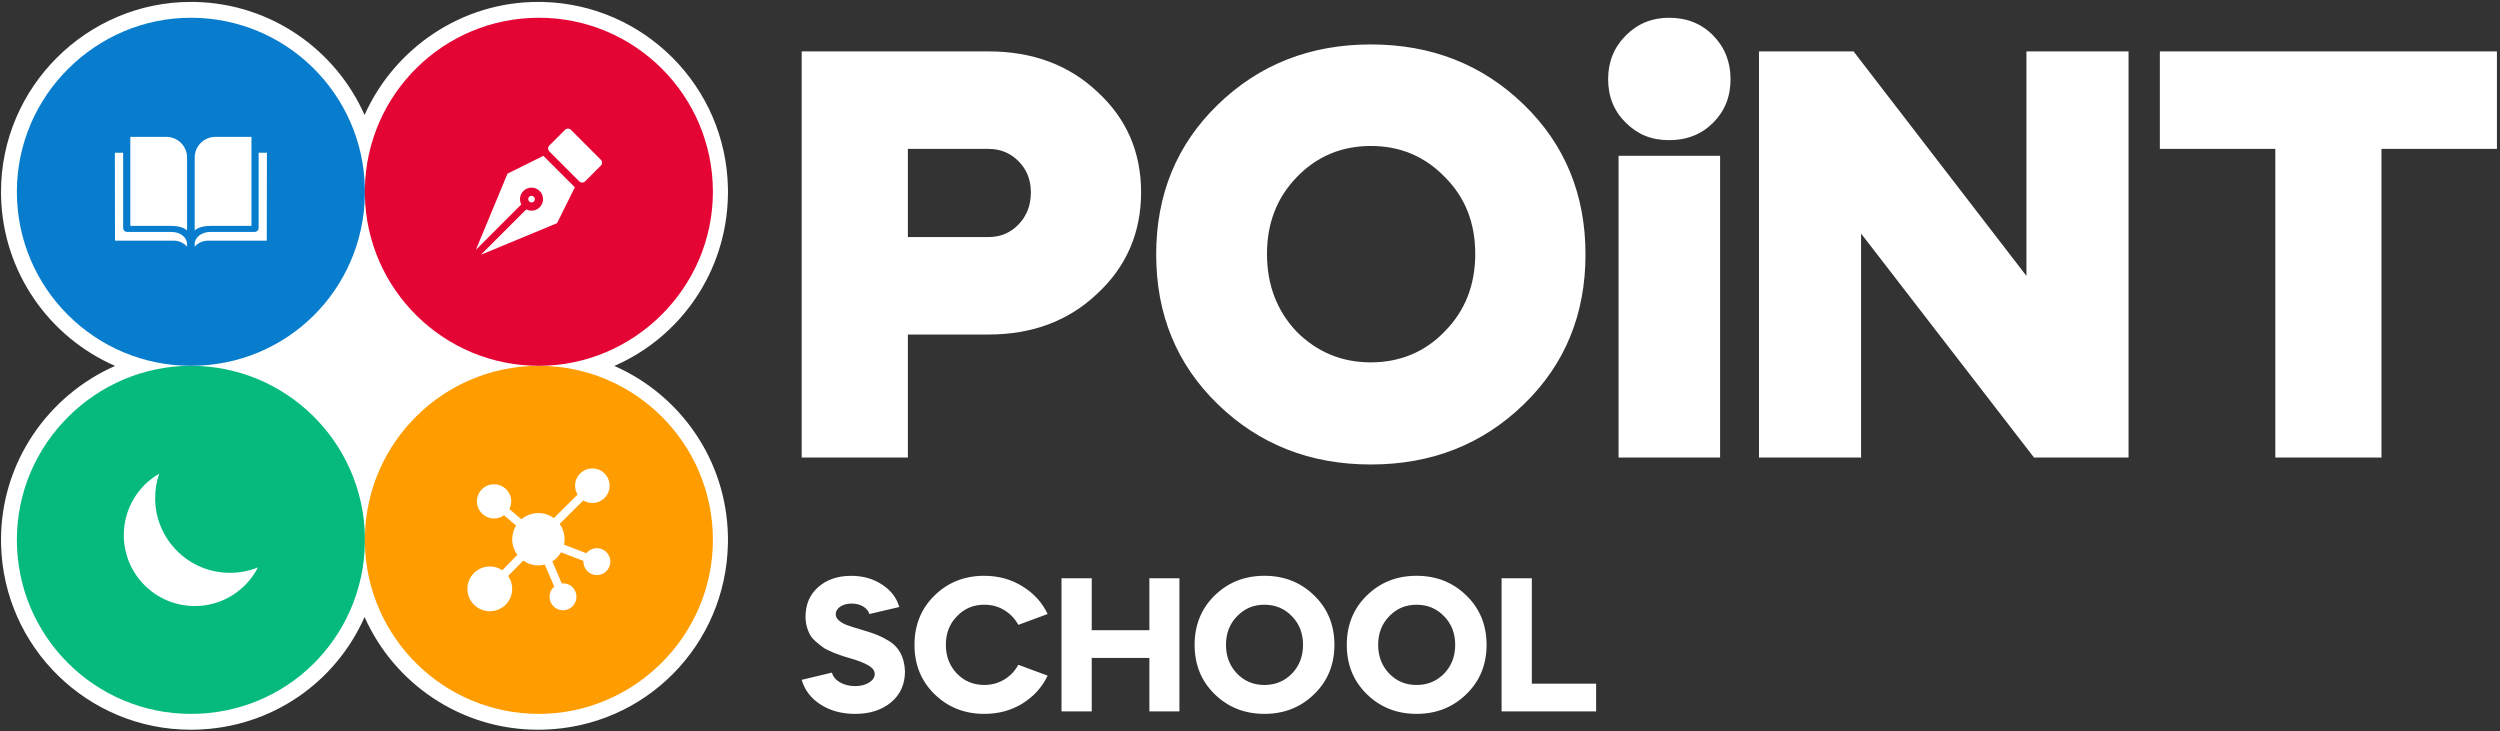 <svg width="725" height="212" viewBox="0 0 725 212" fill="none" xmlns="http://www.w3.org/2000/svg">
<rect x="0" y="0" width="725" height="212" fill="#333333" stroke="none"/>
<path d="M263.285 97.01V132.677H232.494V14.905H286.67C299.456 14.905 309.997 18.832 318.299 26.682C326.711 34.421 330.915 44.123 330.915 55.79C330.915 67.457 326.653 77.382 318.129 85.232C309.827 93.082 299.339 97.01 286.664 97.01H263.279H263.285ZM286.67 43.174H263.285V68.746H286.67C290.147 68.746 293.06 67.515 295.417 65.047C297.774 62.579 298.952 59.495 298.952 55.796C298.952 52.097 297.774 49.206 295.417 46.797C293.06 44.387 290.141 43.18 286.67 43.18V43.174ZM397.543 12.888C415.154 12.888 429.957 18.721 441.958 30.388C453.847 41.943 459.791 56.411 459.791 73.794C459.791 91.176 453.847 105.651 441.958 117.2C429.957 128.867 415.148 134.7 397.543 134.7C379.938 134.7 365.129 128.867 353.128 117.2C341.239 105.651 335.294 91.176 335.294 73.794C335.294 56.411 341.239 41.943 353.128 30.388C365.129 18.721 379.938 12.888 397.543 12.888ZM367.427 73.624C367.427 82.6 370.288 90.109 376.01 96.171C381.954 102.116 389.13 105.088 397.543 105.088C405.956 105.088 413.36 102.057 419.076 96.001C424.909 90.057 427.823 82.6 427.823 73.624C427.823 64.648 424.903 57.25 419.076 51.416C413.243 45.361 406.061 42.33 397.543 42.33C389.025 42.33 381.837 45.361 376.01 51.416C370.288 57.361 367.427 64.766 367.427 73.624ZM484.021 5.149C489.18 5.149 493.442 6.861 496.808 10.279C500.173 13.703 501.855 17.936 501.855 22.983C501.855 28.031 500.173 32.234 496.808 35.599C493.442 38.965 489.18 40.647 484.021 40.647C478.862 40.647 474.905 38.965 471.487 35.599C468.063 32.234 466.357 28.031 466.357 22.983C466.357 17.936 468.069 13.703 471.487 10.279C474.905 6.861 479.085 5.149 484.021 5.149ZM498.83 132.683H469.388V45.191H498.83V132.677V132.683ZM539.716 132.683H510.104V14.905H537.529L587.665 80.014V14.905H617.277V132.677H589.852L539.716 67.732V132.677V132.683ZM659.839 43.174H626.358V14.905H724.11V43.168H690.629V132.677H659.839V43.174ZM260.787 176.031L252.128 178.071C251.87 177.192 251.272 176.465 250.334 175.89C249.396 175.322 248.282 175.034 246.998 175.034C245.714 175.034 244.571 175.327 243.692 175.914C242.812 176.5 242.367 177.256 242.367 178.177C242.367 179.355 243.434 180.381 245.568 181.266C246.342 181.559 248.271 182.169 251.36 183.084C253.711 183.781 255.646 184.59 257.152 185.511C260.5 187.275 262.264 190.33 262.446 194.668C262.446 198.42 261.104 201.416 258.419 203.661C255.734 205.906 252.257 207.026 247.995 207.026C244.096 207.026 240.731 206.106 237.9 204.271C235.144 202.471 233.339 200.097 232.494 197.154L241.265 195.055C241.558 196.192 242.332 197.13 243.58 197.869C244.829 198.602 246.301 198.971 247.995 198.971C249.578 198.971 250.92 198.631 252.023 197.951C253.125 197.271 253.676 196.433 253.676 195.442C253.676 194.744 253.347 194.117 252.685 193.566C251.841 192.833 250.24 192.077 247.889 191.303L247.338 191.139C245.462 190.588 244.489 190.295 244.413 190.259L241.71 189.269C240.385 188.682 239.506 188.26 239.06 188.002C236.968 186.496 235.66 185.317 235.144 184.473C234.112 182.744 233.602 180.868 233.602 178.845C233.602 175.316 234.816 172.467 237.243 170.297C239.705 168.093 242.906 166.991 246.84 166.991C250.293 166.991 253.312 167.853 255.886 169.582C258.424 171.276 260.06 173.422 260.793 176.037L260.787 176.031ZM285.445 166.985C289.56 166.985 293.242 167.999 296.478 170.016C299.785 172.039 302.229 174.724 303.812 178.065L295.317 181.208C294.327 179.408 292.967 177.983 291.237 176.934C289.508 175.884 287.579 175.363 285.445 175.363C282.285 175.363 279.635 176.482 277.501 178.728C275.367 180.897 274.3 183.658 274.3 187C274.3 190.341 275.367 193.085 277.501 195.33C279.635 197.535 282.279 198.637 285.445 198.637C287.579 198.637 289.508 198.115 291.237 197.066C292.967 196.016 294.327 194.592 295.317 192.792L303.812 195.934C302.229 199.282 299.785 201.984 296.478 204.042C293.242 206.03 289.566 207.02 285.445 207.02C279.711 207.02 274.892 205.109 270.994 201.287C267.13 197.5 265.202 192.739 265.202 187C265.202 181.26 267.13 176.5 270.994 172.713C274.892 168.89 279.706 166.979 285.445 166.979V166.985ZM316.604 206.311H307.834V167.7H316.604V182.755H333.319V167.7H342.03V206.311H333.319V190.81H316.604V206.311ZM352.231 201.287C348.368 197.5 346.439 192.739 346.439 187C346.439 181.26 348.368 176.5 352.231 172.713C356.13 168.89 360.943 166.979 366.682 166.979C372.422 166.979 377.235 168.89 381.134 172.713C385.032 176.5 386.978 181.26 386.978 187C386.978 192.739 385.026 197.5 381.134 201.287C377.235 205.109 372.422 207.02 366.682 207.02C360.943 207.02 356.13 205.109 352.231 201.287ZM366.682 198.643C369.842 198.643 372.51 197.541 374.679 195.336C376.813 193.097 377.88 190.318 377.88 187.006C377.88 183.693 376.813 180.903 374.679 178.734C372.545 176.494 369.883 175.368 366.682 175.368C363.481 175.368 360.873 176.488 358.739 178.734C356.605 180.903 355.538 183.664 355.538 187.006C355.538 190.347 356.605 193.091 358.739 195.336C360.873 197.541 363.517 198.643 366.682 198.643ZM396.359 201.287C392.495 197.5 390.566 192.739 390.566 187C390.566 181.26 392.495 176.5 396.359 172.713C400.257 168.89 405.07 166.979 410.81 166.979C416.549 166.979 421.362 168.89 425.261 172.713C429.16 176.5 431.106 181.26 431.106 187C431.106 192.739 429.154 197.5 425.261 201.287C421.362 205.109 416.549 207.02 410.81 207.02C405.07 207.02 400.257 205.109 396.359 201.287ZM410.81 198.643C413.97 198.643 416.637 197.541 418.806 195.336C420.94 193.097 422.007 190.318 422.007 187.006C422.007 183.693 420.94 180.903 418.806 178.734C416.672 176.494 414.011 175.368 410.81 175.368C407.609 175.368 405 176.488 402.866 178.734C400.732 180.903 399.665 183.664 399.665 187.006C399.665 190.347 400.732 193.091 402.866 195.336C405 197.541 407.644 198.643 410.81 198.643ZM435.462 167.7H444.232V198.256H462.875V206.311H435.462V167.7Z" fill="white"/>
<path fill-rule="evenodd" clip-rule="evenodd" d="M157.448 0.571C186.855 1.307 210.535 25.096 211.098 54.543L211.111 55.62L211.098 56.698C210.673 78.824 197.369 97.763 178.162 106.116C197.252 114.499 210.676 133.398 211.098 155.482L211.111 156.559C211.111 156.92 211.106 157.28 211.098 157.636C210.533 187.065 187.187 210.868 157.464 211.605L156.044 211.622C133.601 211.622 114.301 198.195 105.724 178.937C97.398 197.8 78.824 211.074 56.731 211.605L55.355 211.622C25.421 211.622 1.066 187.734 0.311 157.981L0.294 156.559C0.294 134.004 14.027 114.634 33.38 106.118C14.317 97.81 0.868 79.029 0.311 57.041L0.294 55.62C0.294 25.191 25.286 0.554 55.355 0.554L56.717 0.57C78.619 1.101 97.344 14.421 105.724 33.345C114.355 14.024 133.807 0.554 156.044 0.554L157.448 0.571ZM153.012 206.931C153.605 206.967 154.2 206.996 154.798 207.011L153.557 206.965C153.375 206.956 153.194 206.942 153.012 206.931ZM17.269 189.671C17.684 190.148 18.111 190.613 18.543 191.074C18.085 190.586 17.634 190.091 17.195 189.585L17.269 189.671ZM13.592 128.341C13.458 128.538 13.329 128.739 13.197 128.939C13.553 128.4 13.915 127.867 14.29 127.343L13.592 128.341ZM24.334 116.854C24.121 117.021 23.912 117.192 23.701 117.362C24.226 116.937 24.758 116.52 25.299 116.116L24.334 116.854ZM30.935 112.464C30.395 112.766 29.859 113.075 29.331 113.395L30.38 112.775C30.564 112.669 30.75 112.568 30.935 112.464ZM39.294 108.74C37.872 109.223 36.478 109.772 35.114 110.376C36.852 109.606 38.638 108.929 40.468 108.357L39.294 108.74ZM173.207 109.083C173.59 109.221 173.971 109.362 174.35 109.51C173.593 109.215 172.827 108.939 172.053 108.68L173.207 109.083ZM44.058 107.381C43.654 107.475 43.251 107.573 42.851 107.677L44.058 107.381C44.462 107.288 44.87 107.198 45.278 107.114L44.058 107.381ZM162.399 106.485C163.648 106.642 164.882 106.843 166.1 107.09L164.877 106.858C163.648 106.641 162.403 106.469 161.144 106.343L162.399 106.485ZM53.048 106.142C50.83 106.244 48.646 106.492 46.506 106.877L47.745 106.67C49.487 106.401 51.256 106.225 53.048 106.142ZM4.953 58.197C5.082 60.77 5.404 63.293 5.905 65.751C5.406 63.299 5.085 60.783 4.955 58.216L4.953 58.197ZM105.993 49.193C105.922 49.745 105.856 50.298 105.803 50.854L105.933 49.636C105.951 49.488 105.974 49.341 105.993 49.193ZM105.473 49.636C105.491 49.791 105.505 49.947 105.522 50.102C105.463 49.561 105.399 49.023 105.324 48.487L105.473 49.636ZM107.311 42.534C107.134 43.19 106.972 43.852 106.821 44.519C107.061 43.462 107.332 42.417 107.638 41.387L107.311 42.534ZM109.654 35.823C109.499 36.183 109.348 36.546 109.2 36.91L109.656 35.821C109.811 35.461 109.97 35.103 110.134 34.747L109.654 35.823ZM111.712 31.601C111.4 32.172 111.102 32.751 110.812 33.334C111.277 32.4 111.767 31.482 112.287 30.582L111.712 31.601ZM13.592 27.403C13.412 27.667 13.237 27.936 13.062 28.204C13.459 27.595 13.868 26.994 14.29 26.404L13.592 27.403ZM118.424 22.102C117.649 22.969 116.904 23.862 116.19 24.78L116.916 23.87C117.651 22.969 118.416 22.093 119.209 21.244L118.424 22.102ZM121.673 18.782C121.39 19.046 121.11 19.313 120.833 19.584L121.673 18.782C121.956 18.518 122.244 18.256 122.533 17.998L121.673 18.782ZM129.011 13.085C128.629 13.329 128.252 13.581 127.877 13.835C128.573 13.363 129.28 12.905 130 12.468L129.011 13.085ZM39.294 7.802C37.831 8.298 36.399 8.864 34.998 9.489C36.772 8.697 38.597 8.003 40.468 7.418L39.294 7.802ZM161.81 5.478C160.336 5.31 158.842 5.203 157.332 5.165L158.612 5.215C159.687 5.268 160.754 5.358 161.81 5.478Z" fill="white"/>
<circle cx="54.816" cy="55.076" r="33.646" fill="white"/>
<circle cx="155.754" cy="55.076" r="33.646" fill="white"/>
<circle cx="54.816" cy="156.015" r="33.646" fill="white"/>
<circle cx="155.754" cy="156.015" r="33.646" fill="white"/>
<path d="M105.816 155.581C105.298 128.159 82.906 106.086 55.356 106.086C27.807 106.086 4.89 128.684 4.89 156.556C4.89 184.428 27.484 207.026 55.356 207.026C83.228 207.026 105.294 184.957 105.816 157.535C105.823 157.209 105.826 156.882 105.826 156.556C105.826 156.23 105.823 155.903 105.816 155.581ZM56.484 175.752C45.12 175.752 35.901 166.541 35.901 155.173C35.901 147.564 40.033 140.917 46.169 137.36C45.403 139.577 44.992 141.957 44.992 144.429C44.992 156.411 54.7 166.119 66.678 166.119C69.551 166.119 72.3 165.558 74.811 164.544C71.403 171.202 64.475 175.752 56.484 175.752Z" fill="#05BA7C"/>
<path d="M156.275 106.086C128.726 106.086 106.334 128.159 105.816 155.581C105.809 155.903 105.805 156.23 105.805 156.556C105.805 156.882 105.809 157.209 105.816 157.535C106.337 184.957 128.726 207.026 156.275 207.026C183.825 207.026 206.742 184.428 206.742 156.556C206.742 128.684 184.148 106.086 156.275 106.086ZM173.095 166.778C170.939 166.778 169.19 165.033 169.19 162.877C169.19 162.806 169.197 162.735 169.201 162.66L162.702 160.17C162.085 161.238 161.216 162.139 160.173 162.795L162.912 169.187C163.032 169.176 163.153 169.169 163.277 169.169C165.434 169.169 167.179 170.918 167.179 173.074C167.179 175.231 165.434 176.976 163.277 176.976C161.12 176.976 159.372 175.227 159.372 173.074C159.372 171.897 159.897 170.843 160.72 170.127L157.981 163.732C157.389 163.881 156.772 163.969 156.133 163.969C154.495 163.969 152.984 163.444 151.742 162.565L147.362 167.041C148.103 168.094 148.539 169.378 148.539 170.765C148.539 174.351 145.634 177.26 142.045 177.26C138.455 177.26 135.55 174.351 135.55 170.765C135.55 167.179 138.459 164.271 142.045 164.271C143.386 164.271 144.627 164.675 145.659 165.37L150.043 160.894C149.103 159.631 148.539 158.071 148.539 156.375C148.539 154.924 148.954 153.569 149.664 152.417L146.166 149.43C145.351 150.012 144.357 150.359 143.279 150.359C140.537 150.359 138.313 148.139 138.313 145.394C138.313 142.648 140.537 140.431 143.279 140.431C146.021 140.431 148.245 142.652 148.245 145.394C148.245 146.195 148.05 146.947 147.716 147.618L151.21 150.604C152.537 149.473 154.254 148.785 156.133 148.785C157.811 148.785 159.354 149.334 160.613 150.257L167.494 143.432C167.04 142.68 166.774 141.801 166.774 140.857C166.774 138.094 169.016 135.852 171.783 135.852C174.549 135.852 176.788 138.094 176.788 140.857C176.788 143.62 174.546 145.865 171.783 145.865C170.825 145.865 169.935 145.592 169.172 145.124L162.291 151.949C163.188 153.197 163.724 154.722 163.724 156.375C163.724 156.914 163.667 157.439 163.561 157.946L170.052 160.436C170.768 159.546 171.864 158.975 173.095 158.975C175.248 158.975 176.997 160.72 176.997 162.877C176.997 165.033 175.248 166.778 173.095 166.778Z" fill="#FF9C00"/>
<path d="M105.816 54.644C105.298 27.222 82.906 5.149 55.356 5.149C27.807 5.149 4.89 27.747 4.89 55.62C4.89 83.492 27.484 106.086 55.356 106.086C83.228 106.086 105.294 84.02 105.816 56.599C105.823 56.272 105.826 55.946 105.826 55.62C105.826 55.293 105.823 54.967 105.816 54.644ZM54.25 71.549C53.285 70.435 51.884 69.79 50.408 69.79H33.354L33.308 44.294H35.713V66.129C35.713 66.75 36.217 67.257 36.841 67.257H49.692C52.285 67.257 54.25 68.839 54.25 70.794V71.549ZM54.25 66.878C54.25 66.878 53.303 65.498 49.5 65.498H37.855C37.82 65.498 37.791 65.469 37.791 65.434V39.687H48.241C51.561 39.687 54.25 42.379 54.25 45.699V66.878ZM56.463 45.699C56.463 42.379 59.155 39.687 62.475 39.687H72.921V65.434C72.921 65.469 72.896 65.498 72.861 65.498H61.216C57.413 65.498 56.463 66.878 56.463 66.878V45.699ZM77.362 69.79H60.308C59.57 69.79 58.85 69.949 58.194 70.251C57.538 70.552 56.945 70.992 56.463 71.549V70.794C56.463 68.839 58.431 67.257 61.024 67.257H73.875C74.496 67.257 75.003 66.75 75.003 66.129V44.294H77.404L77.362 69.79Z" fill="#087DCE"/>
<path d="M156.275 5.149C128.726 5.149 106.334 27.222 105.816 54.644C105.809 54.967 105.805 55.293 105.805 55.619C105.805 55.946 105.809 56.272 105.816 56.598C106.337 84.02 128.726 106.086 156.275 106.086C183.825 106.086 206.742 83.492 206.742 55.619C206.742 27.747 184.148 5.149 156.275 5.149ZM161.539 64.721L139.452 73.883L152.615 60.724C153.87 61.369 155.456 61.167 156.513 60.114C157.815 58.808 157.815 56.691 156.509 55.385C155.204 54.08 153.087 54.08 151.781 55.385C150.724 56.442 150.522 58.028 151.171 59.283L138.008 72.443L147.174 50.359L157.584 45.191L166.703 54.314L161.539 64.725V64.721ZM174.248 48.025L169.683 52.59C169.215 53.059 168.456 53.059 167.987 52.59L159.301 43.904C158.833 43.435 158.833 42.676 159.301 42.208L163.866 37.643C164.334 37.175 165.093 37.175 165.561 37.643L174.248 46.33C174.716 46.798 174.716 47.557 174.248 48.025Z" fill="#E40535"/>
<path d="M154.825 57.07C154.452 56.698 153.842 56.694 153.466 57.07C153.09 57.446 153.094 58.056 153.466 58.432C153.842 58.805 154.452 58.808 154.828 58.432C155.201 58.056 155.197 57.446 154.825 57.074V57.07Z" fill="white"/>
</svg>
